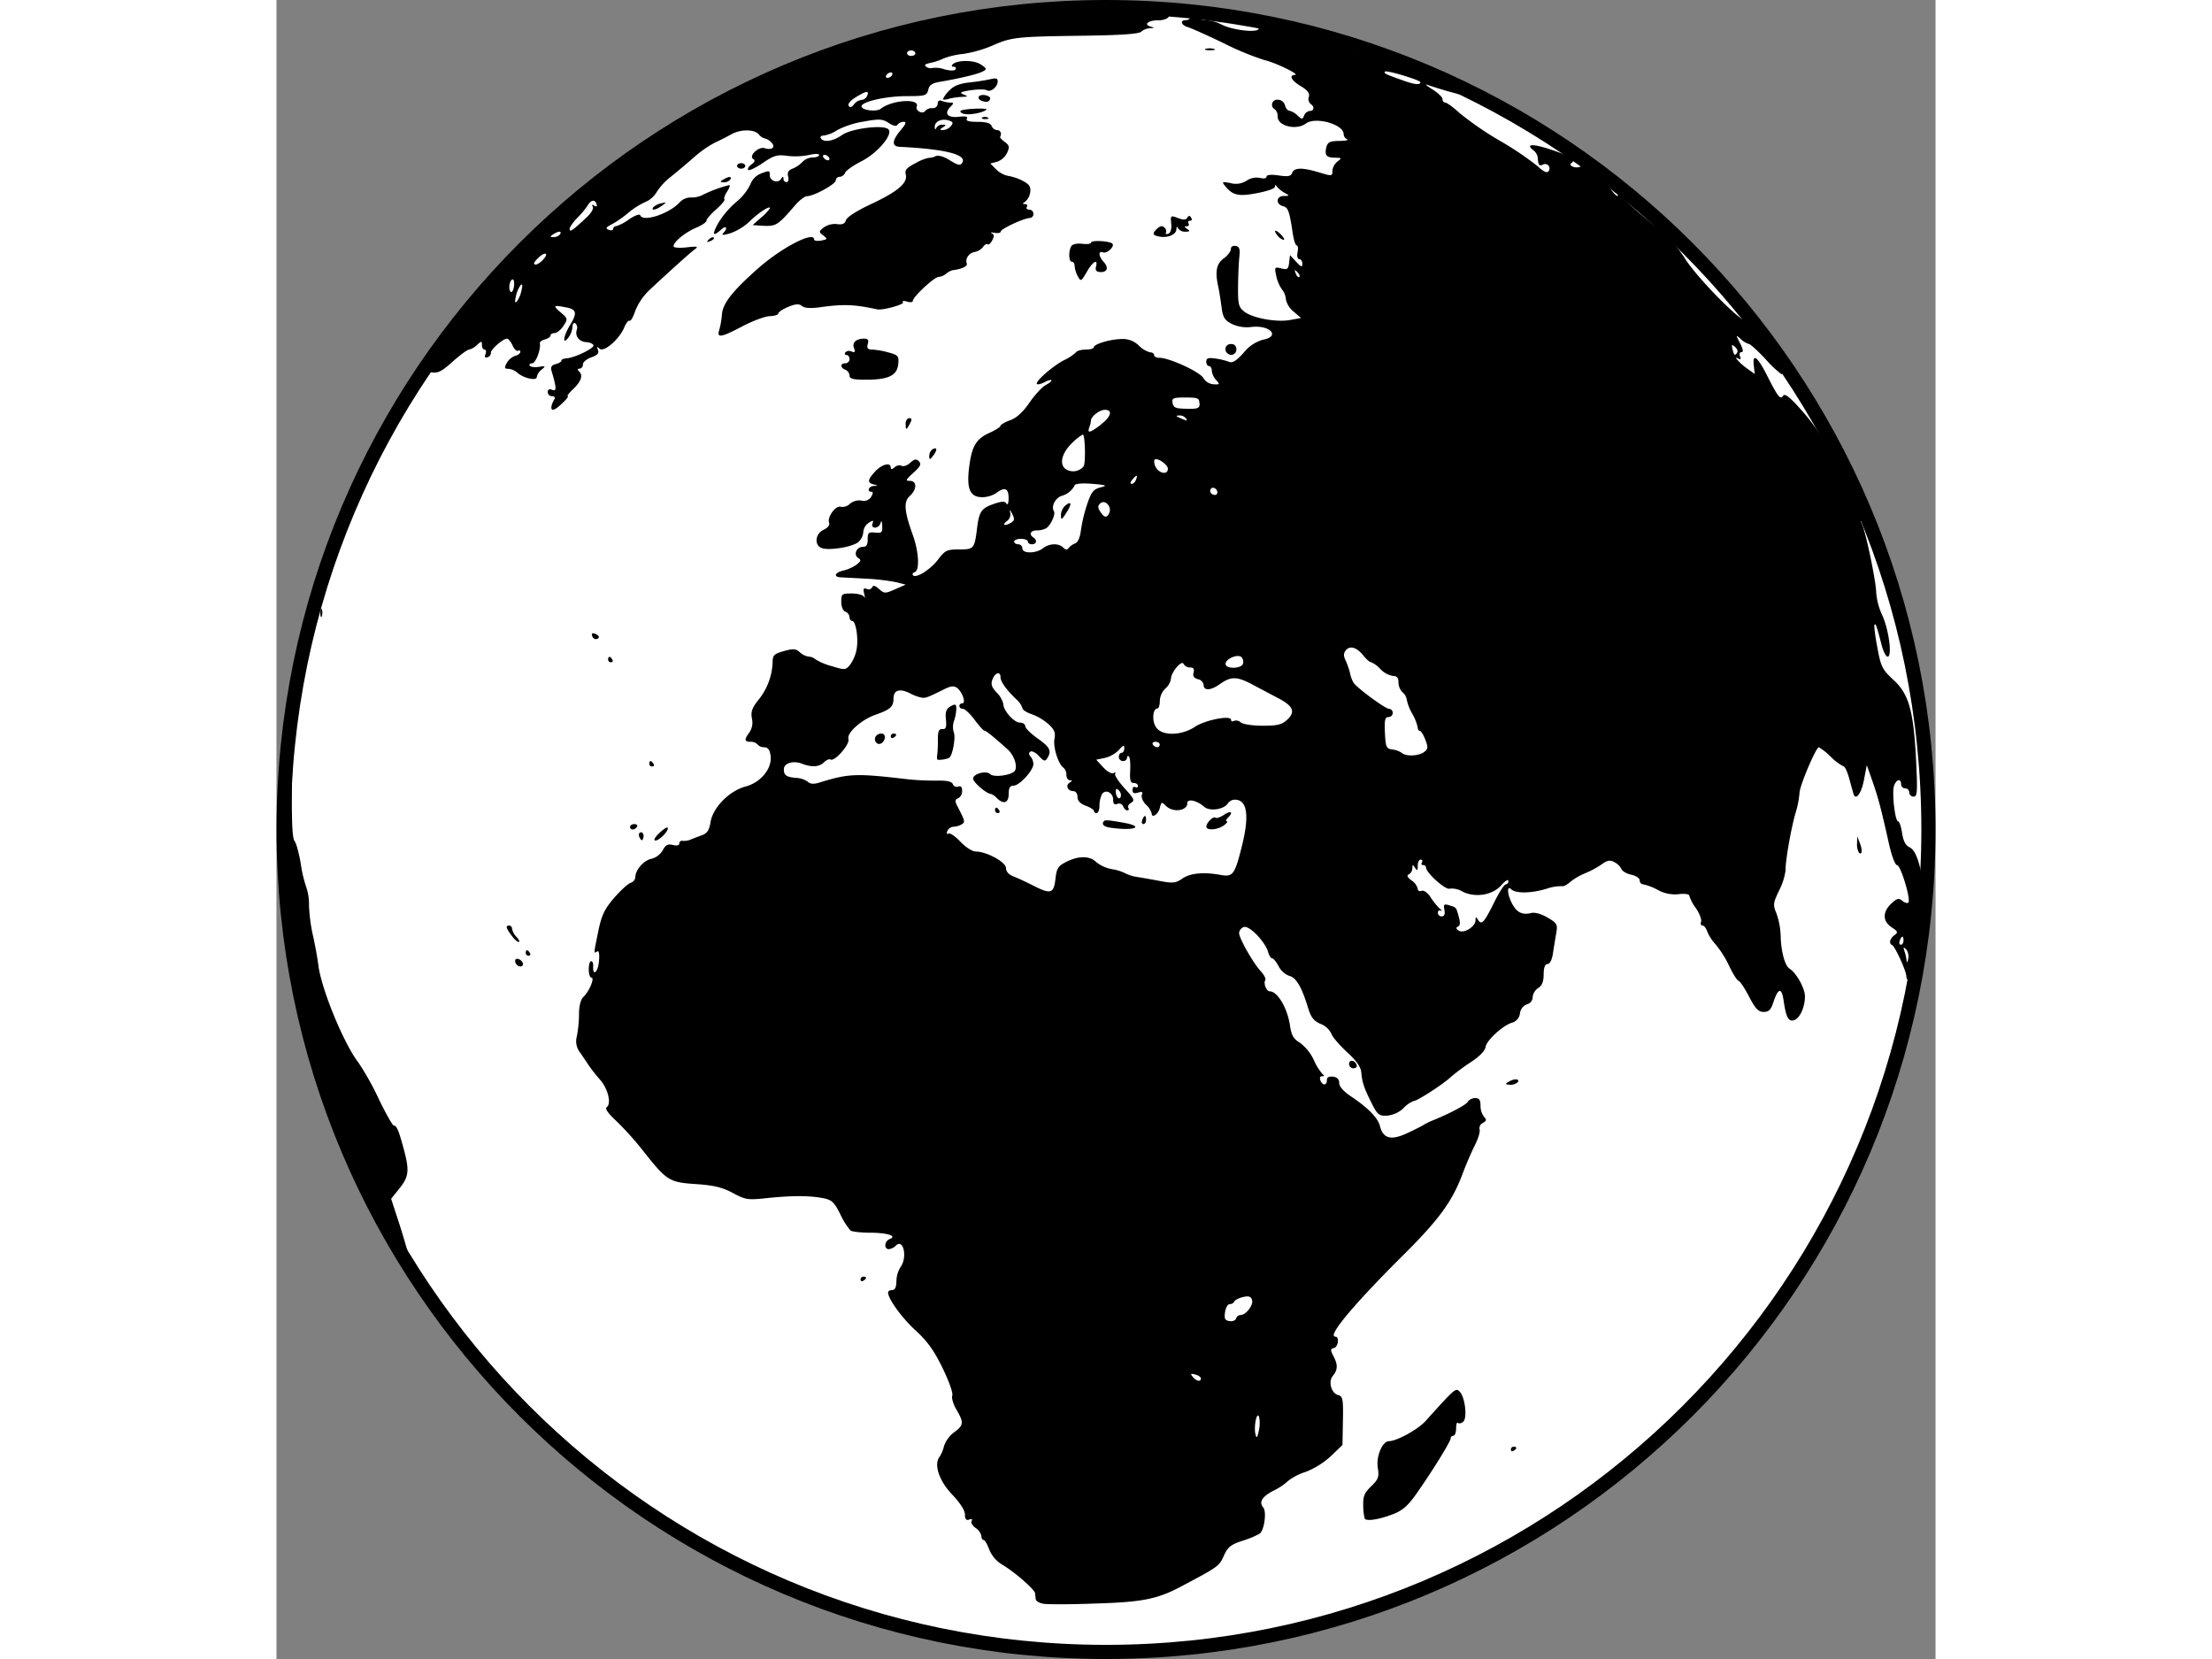 <svg id="Multi_Jurisdiction" data-name="Multi Jurisdiction" xmlns="http://www.w3.org/2000/svg" height="480" width="640" viewBox="0 0 469.08 469.06"><rect x="0" y="0" width="469.08" height="469.06" fill="#808080" stroke="none"/><defs><style>.cls-1{fill:#fff;stroke:#000;stroke-width:4px;}</style></defs><title>multi-jurisdiction</title><path class="cls-1" d="M562.05,240.89c0,128.42-104.11,232.53-232.53,232.53S97,369.31,97,240.89h0C97,112.47,201.09,8.36,329.52,8.36S562.05,112.47,562.05,240.89Z" transform="translate(-94.98 -6.36)"/><path d="M311.93,459.82c-1.18-.18-2.19-.75-2.26-1.25s-.15-1.29-.2-1.73c-.13-1.08-5.57-5.85-9.14-8a9,9,0,0,1-3.84-4.4c-.53-1.47-1.25-2.67-1.59-2.67s-.61-.5-.61-1.12a3.72,3.72,0,0,0-1.64-2.28c-.89-.62-1.41-1.51-1.12-2s.05-.65-.69-.37-1.2,0-1.2-1.41c0-1.18-1.34-3.27-3.58-5.63-3.7-3.84-5.29-8.56-3.61-10.69a9.91,9.91,0,0,0,1.28-3.09,8.33,8.33,0,0,1,2.82-3.84c2.75-2,2.83-2.78.68-6.43-.9-1.52-1.43-3.29-1.17-4s-1-4.15-2.75-7.76c-2.38-4.9-4.31-7.59-7.56-10.56-3.92-3.57-7.85-9-7.85-10.8,0-.37.53-.69,1.17-.69.79,0,1.17-.81,1.19-2.51a8,8,0,0,1,1.17-4c2-2.68.83-8.19-1.32-6.05a3.31,3.31,0,0,1-2,1c-1.43,0-1.25-2.28.23-2.84,2.25-.86-.55-1.79-5.5-1.81-2.56,0-5-.28-5.53-.59a19.49,19.49,0,0,1-2.9-4.61c-1.78-3.52-2.42-4.11-5-4.59-3.9-.73-8.69-.72-15.71,0-5.46.59-6.07.49-9.7-1.45-3-1.6-5.38-2.17-10.48-2.51-7.55-.51-8.18-.91-15-9.56a88.31,88.31,0,0,0-7.49-8.31c-2.32-2.15-3.24-3.48-2.67-3.88,1.39-1,.34-5.25-1.91-7.78a46.91,46.91,0,0,1-3-3.77c-.54-.81-1.69-2.52-2.55-3.79a5.17,5.17,0,0,1-1-4.65,34.17,34.17,0,0,0,.62-6.2c0-2.47.49-4.29,1.27-5,1.63-1.55,3.24-5.43,2.25-5.43-.41,0-.76-1-.76-2.33s.3-2.32.67-2.32.63.61.58,1.35c-.21,3.05,1.34,1.88,1.62-1.23.21-2.25,0-3.2-.51-2.86-1,.63-1,.8.34-5.79.94-4.5,1.78-6.24,4.47-9.36,1.82-2.11,3.91-4,4.65-4.26a1.89,1.89,0,0,0,1.35-1.58c0-2.06,2.36-4.78,4.53-5.21a5.23,5.23,0,0,0,3.2-2.4c.82-1.54,1.46-1.87,2.87-1.52,1.12.29,1.83.12,1.83-.43a.77.77,0,0,1,1-.73,4.69,4.69,0,0,0,2.13-.34c.64-.27,2.08-.82,3.19-1.22,1.56-.57,2.13-1.43,2.51-3.72.65-4.12,5.31-8.87,9.9-10.08,4.35-1.15,7.6-5.17,7.07-8.77-.23-1.61-.78-2.33-1.76-2.33a2.46,2.46,0,0,1-1.89-.77,2.6,2.6,0,0,0-2-.78c-1.79,0-1.86-.63-.31-2.68a4.94,4.94,0,0,0,.69-3.89c-.35-1.89,0-3,1.92-5.37a18,18,0,0,0,3.94-10.71c0-1.81.45-2.23,3.19-3s3.41-.65,4.52.36a4.69,4.69,0,0,0,2.49,1.21,3.11,3.11,0,0,1,1.91.77,17.61,17.61,0,0,0,4.61,1.93c3.7,1.13,3.92,1.11,5.19-.42A11,11,0,0,0,259,190c.58-3.11-.19-8.08-1.26-8.08-.4,0-.74-.48-.74-1.09a1.85,1.85,0,0,0-1.17-1.53c-.68-.26-1.16-1.42-1.16-2.79,0-2.22.17-2.35,3-2.35,1.68,0,3.24.44,3.49,1s.23.13,0-.89c-.37-1.47-.21-1.76.73-1.4a1.13,1.13,0,0,0,1.53-.47c.22-.64.82-.49,1.91.48,1.5,1.33,1.74,1.34,4.57.09l3-1.32-2.72-.68a61.16,61.16,0,0,0-8.53-1l-7.18-.38c-2.1-.13-1.6-1.38.77-1.91A11.16,11.16,0,0,0,259,166c1.26-1,1.34-1.33.47-1.87-1.43-.88-.51-3.15,1.29-3.15,1,0,1.41-.58,1.38-2.13,0-1.87.24-2.1,2.1-1.91s2.12,0,2-1.94c-.05-1.32-.23-1.63-.44-.81a1.78,1.78,0,0,1-1.54,1.35c-.73,0-1-.44-.76-1.15.37-1,.19-1-1.08-.2a3.47,3.47,0,0,0-1.52,2.58,4.32,4.32,0,0,1-1.36,2.82c-1.57,1.37-8,2.48-10.29,1.76s-2-4.07.42-5.2c1.17-.53,1.81-1.33,1.56-2-.61-1.58,1.91-5,3.3-4.5a2.94,2.94,0,0,0,2.57-.84,4.11,4.11,0,0,1,3.27-.92,2.42,2.42,0,0,0,2.75-1.07c.55-.88.59-1.42.11-1.42-1.38,0-.84-1.55.58-1.64s1.29-.11,0-.44c-1.83-.48-1.71-1.33.47-3.69,1.88-2,4.37-2.66,4.37-1.1,0,.62.34.6,1.13-.07a1.92,1.92,0,0,1,2-.4c.47.29,1.55-.09,2.38-.85,1.21-1.1,1.71-1.18,2.47-.41s.43,1.43-1.58,3.24c-2.18,2-2.32,2.28-1,2.28,2.06,0,2.06,2.42,0,4.27-1.8,1.63-1.59,4.26.86,11.07,1.68,4.69,2,10,.51,10.46-.53.19-.74.6-.46.9.86.94,5-1.65,7.16-4.56,1.91-2.5,2.46-2.76,5.9-2.76,4.19,0,4.32-.17,5.06-6.12.58-4.62,1.23-5.55,4.72-6.74,2.32-.8,3.12-.82,3.58-.1.35.55.6-.11.6-1.58,0-2.78-1.09-3.22-3.52-1.38a7.56,7.56,0,0,1-3.84,1.16c-3.46,0-4.51-2.17-3.85-8,.72-6.28,1.94-8.45,5.74-10.16,1.74-.79,3.16-1.7,3.16-2s1.23-1.06,2.73-1.59c1.84-.67,3.64-2.3,5.49-5,1.52-2.2,3.61-4.46,4.64-5s1.74-1.15,1.56-1.33-1.08.09-2,.58-1.87.72-2.1.49c-.62-.62,4.43-5.06,7.67-6.74A12.44,12.44,0,0,0,321,106c.27-.44,1.51-.8,2.77-.8s2.28-.28,2.28-.62c0-.92,4.63-2.31,7.87-2.37a6.43,6.43,0,0,1,4.89,1.86,7.08,7.08,0,0,0,3.19,1.91c.62,0,1.13.35,1.13.78s.69.77,1.54.77c2.75,0,11.48,4,12.38,5.73a3.72,3.72,0,0,0,2.85,1.75c1.81.11,1.86,0,.74-1.22a4.82,4.82,0,0,1-1.21-2.63c0-.72-.36-1.3-.78-1.3s-.78-.56-.78-1.25c0-1,.58-1.17,2.53-.89a18.53,18.53,0,0,1,3.87.93c1,.43,2.08-.24,4.19-2.58a10.68,10.68,0,0,1,5.44-3.66c5-.93,2.07-4.2-3.22-3.61a10,10,0,0,1-5.64-.88c-2-1.05-2.49-1.81-2.88-4.93-.26-2-.67-4.56-.91-5.62-.94-4.26-.52-6.43,1.57-7.95,1.12-.82,2-2,2-2.65s.55-1,1.35-.88c1.06.21,1.29.86,1.06,3-.17,1.48-.34,5.25-.37,8.39-.06,5,.14,5.88,1.68,7.13,2.31,1.87,9.07,3.13,13,2.43l3.11-.57-2.14-1.86a6,6,0,0,1-2.13-3.41,4.91,4.91,0,0,0-1.08-2.77,10.26,10.26,0,0,1-1.64-3.85c-.53-2.52-.48-2.6,1.42-2.13,1.72.43,2,.22,2.22-1.63l.24-2.13,1.74,1.88c1.42,1.52,1.75,1.63,1.75.57,0-.72-.38-1.31-.86-1.31s-.72-.81-.49-1.94.1-1.94-.24-1.94-.82-1.48-1.1-3.3c-1-6.56-1.3-7.4-2.79-7.8-2.13-.56-1.93-2.86.24-2.89,1.7,0,1.7-.05.19-.9a7.67,7.67,0,0,1-2.12-1.72c-.39-.58-.57-.59-.58,0s-2.25,1.27-5,1.82c-5.23,1-6.91.68-9.07-2-1-1.23-.89-1.3,1.55-.82a5.64,5.64,0,0,0,4.54-.71,5.07,5.07,0,0,1,3.75-.77c1.11.28,1.87.13,1.87-.36s1.17-.67,3.38-.34c2.69.4,3.47.26,3.86-.72.58-1.54,2.89-1.56,7.69-.11,3.58,1.09,3.69,1.07,3.69-.51A3.8,3.8,0,0,1,395,52c1.24-.94,1.17-1-.73-1.06-2.48,0-3-.71-2.44-3,.36-1.36,1-1.7,3.64-1.74,1.76,0,2.77-.24,2.24-.45a1.69,1.69,0,0,1-1-1.47c0-2.8-8-5-10.67-3s-8,.77-8-2a2.52,2.52,0,0,0-.77-2,1.44,1.44,0,0,1,.85-2.72,2.06,2.06,0,0,1,2,1.55c.22.85.77,1.55,1.22,1.55A4.84,4.84,0,0,1,383.65,39c1.31,1.18,1.44,1.18,1.89,0a2,2,0,0,1,1.57-1.27c1.29,0,1.43-1.24.24-2a1.86,1.86,0,0,1-.47-2c.27-1-.39-1.88-2.27-3-2.65-1.56-3.47-3.12-1.67-3.19,1.58-.06-5.76-3.6-8.72-4.22A80.85,80.85,0,0,1,363,18.68c-4.7-2.27-9.33-4.35-10.29-4.63-2-.58-2.37-2-.59-2,.64,0,1.17-.35,1.17-.77s.52-.77,1.16-.77,1.16.35,1.16.77,1,.78,2.14.78a11.65,11.65,0,0,1,4.46,1.24c3.13,1.65,10.47,2.43,10.47,1.12,0-.61.51-.77,1.36-.44s5.37,1.37,10.28,2.42a100.14,100.14,0,0,1,10.48,2.62c3.82,1.79,7.68,3.12,9.06,3.12a10.58,10.58,0,0,1,3.78,1.18c2.06,1.07,2.29,1.07,2.29,0,0-.65.36-1.18.79-1.18s.77.53.77,1.16a1.28,1.28,0,0,0,1.37,1.17,26,26,0,0,1,5.63,1.62,59.41,59.41,0,0,0,7,2.2c3.11.64,10.82,4.62,10.82,5.59s-8.84-1.08-15.9-3.53c-.85-.3-.24.26,1.35,1.25s2.91,2.23,2.91,2.77a.91.91,0,0,0,.8,1c.43,0,2.28,1.35,4.07,3A89.94,89.94,0,0,0,441,46.23a87.65,87.65,0,0,1,10.58,7.14c1.54,1.45,2.63,2,3,1.46A1.24,1.24,0,0,0,453,52.94c-1.08.41-1.26.13-1.44-2.25a3.35,3.35,0,0,0-1.24-1.87c-2.33-1.82-.05-1.86,5.16-.11,5.42,1.82,7,2.91,5.6,3.79-.47.3-.27.7.5,1a2.73,2.73,0,0,0,2,0,1.8,1.8,0,0,1,1.82.43,6.77,6.77,0,0,0,3.47,1c1.73.06,2.33.41,2.19,1.31s.38,1.25,1.48,1.26c2,0,9.57,6.17,9.57,7.78s-1.08,1.38-2.79-.51a12,12,0,0,0-3-2.37c-1.84-.88,2.68,3.3,9.47,8.74a33.75,33.75,0,0,1,7.16,7.9c2.43,4.15,11.78,14.17,16.42,17.59L512,98.58l-2.91-4c-3-4.15-3.37-4.94-2.19-4.94,1,0,14.37,17.76,13.77,18.34-.27.27-1,0-1.67-.49-1.65-1.38-1.47-.58.37,1.54,1.53,1.78,2,3.1,1.08,3.1a30.73,30.73,0,0,1-4.47-4.26c-2.2-2.34-4.32-4.26-4.71-4.26a5.46,5.46,0,0,1-2.23-1.35c-1.51-1.34-1.51-1.33-.24,1.16.84,1.63,1,2.51.41,2.51s-.67.55-.42,1.21.15,1-.41.65c-1.79-1.09.21,1.2,2.37,2.74l2.2,1.57-.27-2.31c-.43-3.7,1-2.67,3.66,2.55,3.12,6.22,3.86,7.16,4.64,5.9.42-.67,1.76.31,4.34,3.16,4.21,4.63,6.24,7.65,9.71,14.4a34.93,34.93,0,0,0,4,6.33c2.73,2.78,3.63,4.05,4.79,6.85,1.48,3.52,1.46,5.34-.07,4.76-.91-.35-1-.15-.46.89,1,1.93,4,16.31,4,19.38a18.65,18.65,0,0,0,1.68,6.24c1.89,4.09,2.9,11.78,1.55,11.78-.46,0-1.23-1.48-1.7-3.3-1.39-5.39-1.66-6.15-2-5.76-.2.2.14,3.07.78,6.4,1,5.53,1.43,6.31,4.55,9.2,4.38,4,5.71,8.77,6.41,22.74.44,9,.36,10.28-.71,10.28a1.2,1.2,0,0,1-1.22-1.16,1.16,1.16,0,0,0-1.15-1.17,1.17,1.17,0,0,1-1.16-1.16c0-1.74-1.37-1.41-2,.47s.28,10,1.15,10c.35,0,.86,1.49,1.13,3.3.36,2.34,1,3.54,2.15,4.07,3.44,1.58,5.22,15.86,3.43,27.5-.63,4-1.51,7.47-2,7.63a1.48,1.48,0,0,0-.83,1.37c0,.61-.35,1.1-.78,1.1s-.77-.53-.77-1.17c0-1.47-3.2-8.43-4-8.79-1-.43-.7-1.83.63-2.8,1.1-.81,1-1.07-.78-2.24-2.57-1.69-2.61-4.35-.11-6.69,1.61-1.51,2.12-1.64,3.13-.81.66.55,1.42.79,1.7.51.79-.79-2.16-10.58-3.19-10.58-.53,0-1.51-2.58-2.28-6-2.32-10.38-3-12.86-4.64-17.64l-1.64-4.65-.8,4.2c-.77,4-2.38,6-3,3.81-.16-.57-.71-2.52-1.2-4.33s-1.19-3.3-1.54-3.3a14.3,14.3,0,0,1-3.62-2.72,17.48,17.48,0,0,0-3.39-2.7c-.82,0-5.47,11-5.47,12.92a26.32,26.32,0,0,1-1.08,5.53c-1.29,4.34-2.94,13.76-2.86,16.31a17.7,17.7,0,0,1-1.81,5.7c-1.72,3.6-1.79,4.09-.76,6.54a21.12,21.12,0,0,1,1.18,6.32c.1,4.38,1.2,8.47,2.51,9.28,1.94,1.2,4.36,5.55,4.36,7.85,0,2.95-1.38,6.08-3,6.68s-2.34-.76-3-5.26q-.84-6.17-3,.43c-.63,1.92-1.26,2.53-2.69,2.53s-2.33-.88-4.08-4.27c-1.21-2.34-2.55-4.38-3-4.52s-1.64-2.06-2.68-4.27a29.35,29.35,0,0,0-3.78-6,12.5,12.5,0,0,1-2.4-3.68c-.3-.93-.89-1.69-1.34-1.69s-.62-.48-.4-1.07-.43-2.32-1.47-3.84a12.41,12.41,0,0,1-1.87-3.54c0-.43-1.27-.62-2.94-.42a10.09,10.09,0,0,1-6-1.21,15.33,15.33,0,0,0-4.06-1.56,1.06,1.06,0,0,1-1-1.1c0-.61-1.07-1.34-2.38-1.62s-2.57-1-2.8-1.63a4.76,4.76,0,0,0-2-1.94c-1.22-.65-2-.52-3.6.64a26.67,26.67,0,0,1-4.76,2.56,16.71,16.71,0,0,0-4.23,2.5c-.84.77-1.88,1.26-2.33,1.1a12.7,12.7,0,0,0-4.3.75c-4.35,1.31-8.71,1.35-9.93.13s-1.23,1.21.21,4c1.31,2.54,2.91,3.34,5.39,2.72,1.07-.27,2.86.22,4.67,1.29,2.72,1.6,2.89,1.9,2.43,4.51-.27,1.54-.68,4.1-.93,5.7-.27,1.76-.86,2.91-1.52,2.91s-1.09.94-1.09,2.92-.44,3.19-1.55,3.88a3.49,3.49,0,0,0-1.56,2.58,2.07,2.07,0,0,1-1.59,2,3.18,3.18,0,0,0-2,2.58,3.13,3.13,0,0,1-2.09,2.59c-2.58.66-7.35,5-7.62,6.89-.15,1.08-1.72,2.69-4.12,4.27a55.61,55.61,0,0,0-5.71,4.24c-2.32,2.14-9.51,6.79-10.52,6.79a8,8,0,0,0-2.86,2,7.65,7.65,0,0,1-4.64,2.13c-2.28.11-2.72-.24-4.3-3.37-2.2-4.37-2.76-6-3-8.85-.15-1.58-1.41-3.35-4.12-5.82-2.15-2-4.11-4.28-4.36-5.17a5.67,5.67,0,0,0-3-2.71c-2-.86-2.75-1.88-3.58-4.59-1.79-5.86-3.36-8.55-5.3-9a5.74,5.74,0,0,1-3-2.7c-.64-1.23-1.46-2.24-1.82-2.24s-.88-.79-1.14-1.74c-.83-3-5.4-7.7-6.91-7.13a2,2,0,0,0-1.32,1.68c0,1.49,4,8.56,6.19,10.88.9,1,1.45,2.06,1.21,2.45-.57.92.33,3.16,1.27,3.16,2.18,0,5,4.73,5.72,9.69.41,2.76,1,3.78,2.78,4.83a13,13,0,0,1,3.93,4.84,15.85,15.85,0,0,0,2.51,4.07c.56.39.52.58-.13.58s-.74.54-.49,1.18c.59,1.53,1.83,1.49,1.83-.06,0-.82.57-1.14,1.74-1s1.75.78,1.75,1.8,1.25,2.38,3.28,3.75c4.91,3.28,7.65,6.09,8.24,8.44.85,3.44,3.07,4.08,7.33,2.15,2-.91,4.17-2,4.81-2.38a18.3,18.3,0,0,1,2.32-1.2c5-2,9.81-4.51,10.33-5.42a2.67,2.67,0,0,1,2.13-1.09c1.13,0,1.51.53,1.51,2.17a5.23,5.23,0,0,0,1,3.15c.78.79.71,1.13-.36,1.73a1.64,1.64,0,0,0-.91,1.82c.22.59-.36,2.56-1.29,4.39s-2.54,5.55-3.56,8.28c-2.92,7.77-6.68,12.9-16.86,23-14.06,14-21.47,22.91-19.07,22.91,1.21,0,.82,3-.43,3.24-1,.22-1,.51-.07,2.34,1.25,2.39,1.2,3.82-.2,5.51s-.38,4.95,1.48,5.43c1.33.35,1.48,1.1,1.37,7.25l-.13,6.86-3.2,3.09a23.14,23.14,0,0,1-7.2,4.53,15.63,15.63,0,0,0-5,2.57,16.3,16.3,0,0,1-4,2.68c-3.3,1.7-4.31,3.28-3,4.81,1,1.2.31,6.39-1,7.4a25.9,25.9,0,0,1-4.84,2c-3.33,1.09-4.18,1.78-5.3,4.24-1.33,3-1.59,3.15-12.32,8.82-6.57,3.48-10.9,4.31-24.19,4.7C319.65,460,313.1,460,311.93,459.82Zm60.86-52.9c-.64-1.63-1.54,2.81-1,5,.3,1.2.51,1,.94-1.09A8.9,8.9,0,0,0,372.79,406.92Zm-16.44-10.83c0-.38-.72-.88-1.6-1.1-1.31-.34-1.43-.22-.68.68C355.1,396.9,356.35,397.13,356.35,396.09Zm11.19-17.92c1.59,0,3.79-2.92,3.25-4.32-.36-1-1-1.13-2.61-.74-1.17.28-2.25.85-2.38,1.24a1.4,1.4,0,0,1-1.28.72c-.55,0-1.15,1-1.34,2.3-.28,1.85,0,2.33,1.27,2.51.88.13,1.72-.21,1.86-.74A1.35,1.35,0,0,1,367.54,378.17ZM555.73,274.74c-.74-.68-.85-.56-.45.54a13.32,13.32,0,0,1,.6,2.71c.07.71.27.47.45-.54A3.32,3.32,0,0,0,555.73,274.74Zm-.73-2.44c0-1.48-.48-1.48-1.05,0-.25.64-.12,1.17.3,1.17S555,272.95,555,272.31Zm-121-5.71c0-1.09.12-1.11.74-.11,1,1.54,1.71.71,4.65-5.22,1.32-2.67,2.74-4.85,3.15-4.85a.86.86,0,0,0,.73-1c0-.54-.9,0-2,1.26-2.47,2.81-7.41,3.59-11,1.74a5.88,5.88,0,0,0-3.6-.79c-1.16.44-6.67-4.52-6.67-6a.76.76,0,0,0-.82-.67c-.46,0-.6-.34-.34-.77s.11-.77-.35-.77-.83.78-.83,1.74c0,1.41-.15,1.52-.76.58s-.76-1-.77.13a2,2,0,0,1-1,1.72c-.66.28-.42.82.78,1.71a4.12,4.12,0,0,1,1.74,2.33c0,.58.49.85,1.11.62s1.66.45,2.51,1.77a18.8,18.8,0,0,0,2.58,3.23c.64.56.8.84.34.61s-.85,0-.85.6a1.06,1.06,0,0,0,1.1,1c.74,0,1-.61.76-1.82-.3-1.57-.11-1.75,1.29-1.33,2.1.64,2,.48,2.77,3.26.47,1.66.4,2.5-.22,2.77s-.59.59.19,1.13C430.62,270.43,433.93,268.42,434,266.59ZM315.23,254.86c.34-3,.73-3.66,3.1-4.84,3.52-1.75,6.62-1.72,8.43.09a10,10,0,0,0,4.47,2,13,13,0,0,1,3.79,1.18,10.68,10.68,0,0,0,3.49,1.05c1.49.24,4.47.76,6.59,1.17,3.32.62,4.19.51,6-.74,2.16-1.54,6-1.91,10.76-1.05,3.57.65,4.05,0,6.1-8.21s1.52-12.58-1.44-13a2.5,2.5,0,0,0-2.49.91c-1,1.78-5.15,2.44-6.72,1.07-2.06-1.81-4.79-2.42-4.79-1.07,0,2.23-4.07,2.77-6.05.79-1.2-1.2-1.32-1.16-1.71.52-.43,1.84-2.32,3.13-2.32,1.6a5.45,5.45,0,0,0-1.61-2.45c-.88-.88-1.41-2.13-1.17-2.77.33-.86.06-1-1.1-.65s-1.54.13-1.54-.77c0-.69.35-1,.77-.79s.77.11.77-.34-.53-.82-1.2-.82c-.93,0-1.16-.78-1-3.48.1-1.91-.06-3.71-.35-4s-.54-.13-.54.37a1.06,1.06,0,0,1-1.16.9,1.16,1.16,0,0,1-1.16-1.16c0-.63.35-1.16.77-1.16s.77-.58.77-1.29c0-1-.3-.93-1.52.48a8.38,8.38,0,0,1-4,2.26l-2.42.49,2,2.17c1.14,1.23,2.4,1.93,2.91,1.62s.69-.22.44.18,1,2.25,2.67,4.12c2.68,2.9,2.95,3.48,1.87,4.09-.69.38-1.06,1-.81,1.43s.13.73-.28.73-.94-.52-1.18-1.15a1.22,1.22,0,0,0-1.63-.69c-.85.32-1.2,0-1.2-1.2,0-2-2.21-3.06-3.17-1.53a7.62,7.62,0,0,0-.7,3.21c0,1.17-.36,2.13-.79,2.13a.71.71,0,0,1-.77-.61c0-.33-1-1-2.32-1.48-1.57-.59-2.33-1.41-2.33-2.5,0-.89-.5-1.62-1.12-1.62-1.62,0-2.36-1.61-1.12-2.4.78-.48.81-.68.1-.68-.53,0-1-.69-1-1.52a2.59,2.59,0,0,0-.79-2c-1.47-.91-3-5.85-2.59-8.13.36-1.79,0-2.65-1.65-4.2a15.55,15.55,0,0,0-4.74-2.82c-1.45-.47-2.64-1.24-2.64-1.69a6,6,0,0,0-1.74-2.52c-2.89-2.8-4.47-5-4.47-6.24,0-1.76-1.52-1.37-2.28.6-.52,1.35-.25,2.19,1.2,3.73a6.76,6.76,0,0,1,1.86,3.19c0,1.87,3,5.3,4.72,5.3.82,0,1.49.46,1.49,1s1.58,2.12,3.5,3.48c3.54,2.5,4,3.52,2.74,5.58-.62,1-1,.88-2.36-.6-.9-1-2-1.53-2.43-1.26s-.52.76,0,1.33a3.53,3.53,0,0,1,.85,2.16c0,1.83-3.93,6.13-5.6,6.13-1,0-1.38.61-1.38,2.33,0,2.58-1.46,3.08-3.38,1.16a4.1,4.1,0,0,0-1.68-1.16c-1.18,0-5-3.29-5-4.31,0-1.38,3.72-2.37,4.8-1.29s6.2.28,7-.93-.1-4.32-2.14-6.15c-4.2-3.75-6-5.17-6.46-5.19-.29,0-1.55-1.41-2.8-3.1s-2.74-3.08-3.3-3.08a.93.93,0,0,1-1-.78.81.81,0,0,1,.84-.77c1.13,0,0-3.25-1.46-4.35-.89-.65-1.78-.57-3.57.32-4.57,2.27-5.1,2.47-6.15,2.47a11.87,11.87,0,0,1-3.53-1.24c-3-1.51-4.74-1-4.74,1.51,0,2.23-.93,3.06-5,4.48s-8.31,5.18-7.74,6.93c.46,1.46-3.94,6.46-5.06,5.76-.36-.22-1.17.13-1.82.77-1.34,1.34-3.44,1.49-6.2.44-2.56-1-5.18-.19-5.18,1.55s.75,2.23,3.62,2.45a6.09,6.09,0,0,1,3.16,1.09c.64.63,1.66.71,3.1.27,8.48-2.62,10.37-2.71,25-1a75.55,75.55,0,0,0,8.38.4c2.87-.06,4.23.25,4.52,1a1.18,1.18,0,0,0,1.52.68c.73-.28,1.1.12,1.1,1.24a2.31,2.31,0,0,1-1.13,2.08c-.89.35-.94.79-.27,2.11,2.29,4.44,2.32,4.59,1.27,5.26a5.25,5.25,0,0,1-2.31.67,2.06,2.06,0,0,0-1.75,1.22c-.26.69-.13,1,.32.72s1.95.77,3.38,2.29,3.36,2.77,4.3,2.77c3.09,0,8.6,3,8.6,4.69,0,1,.79,1.85,2.13,2.37,1.18.45,3.71,1.63,5.63,2.61C313.88,259.27,314.76,259,315.23,254.86Zm15.28-14.52c-1.23-.18-2-.73-1.87-1.24.35-1,.46-1.05,5.41-.21C340.89,240.07,337.61,241.41,330.5,240.34Zm27.39-.26c0-1.12,2-3.09,2.6-2.52.25.25,1.34-.13,2.42-.84,2-1.33,2.68-.73,1,.92-.51.51-.62.93-.24.93s0,.52-.81,1.14C361.14,241,357.9,241.28,357.9,240.07Zm-18.13-1.89c.58-1.48,1.07-1.48,1.07,0,0,.64-.34,1.17-.75,1.17S339.53,238.83,339.77,238.18Zm-41.62-2.72c0-1,.55-1,1.17,0,.26.43.11.77-.35.77A.79.79,0,0,1,298.15,235.47ZM281.76,221a4.8,4.8,0,0,1,.07-1.41,34.81,34.81,0,0,0,.15-4c0-2.49.28-3.17,1.28-3.09s1.22-.51,1-2.76.12-3,1.38-3.71,1.59-.64,1.55.91a11.66,11.66,0,0,1-.67,3.32,5.24,5.24,0,0,0,0,3.28c.49,1.31-.26,5.8-1.16,6.91C285,221,281.83,221.46,281.76,221Zm-17.34-4.86c-.68-1.1.19-2.37,1.63-2.37.67,0,1.07.54.92,1.29C266.67,216.61,265.12,217.26,264.42,216.13Zm4.24-1.55a.8.8,0,0,1,.78-.82c1,0,1,.55,0,1.16C269,215.18,268.67,215,268.67,214.58Zm64.49,15.24c-.64-.63-.86-.55-.86.32,0,1.55,1,2.59,1.42,1.43A2,2,0,0,0,333.16,229.82ZM419.45,219c1.14-.84,1.2-1.31.36-3.49-.53-1.38-1.23-2.51-1.56-2.51s-.61-.44-.61-1a13.71,13.71,0,0,0-1.55-3.88,13.45,13.45,0,0,1-1.55-4,3.28,3.28,0,0,0-1.16-2,4.09,4.09,0,0,1-1.17-2.81c0-1.34-.43-1.84-1.59-1.84a6.47,6.47,0,0,1-3.52-1.94,7.53,7.53,0,0,0-2.63-1.94c-.38,0-1.32-.81-2.1-1.79-1.9-2.4-3.8-3-5-1.62-.71.84-.73,1.59-.13,2.86a20.74,20.74,0,0,1,1.28,3.65,9.16,9.16,0,0,0,1,2.73c1.22,1.65,9,7.35,10,7.35a1.12,1.12,0,0,1,1.07,1.16,1.19,1.19,0,0,1-1.21,1.17c-1,0-1.15.85-1,4.46.21,4.1.39,4.49,2.17,4.72a5.88,5.88,0,0,1,2.67,1C414.4,220.28,417.91,220.13,419.45,219Zm-74.74-2.13c0-.43-.55-.78-1.21-.78s-1,.35-.73.78C343.39,217.86,344.71,217.86,344.71,216.86Zm9.91-5c3.09-2,10.26-3.35,10.26-2,0,.44.36.58.81.31a1.9,1.9,0,0,1,1.94.44c.64.52,3.38.93,6.22.93,4.21,0,5.4-.3,6.95-1.75,2.33-2.18,1.64-3.82-2.51-6-1.62-.85-4.85-2.55-7.2-3.81-4.57-2.44-6.19-2.46-9.43-.17-2.51,1.79-4.53,1.88-4.53.23a2,2,0,0,0-1.62-1.66c-1.1-.29-1.5-.87-1.23-1.87s0-1.44-1-1.44a2.06,2.06,0,0,1-1.82-1c-.52-1.26-3.57,2.38-3.59,4.27a4.53,4.53,0,0,1-1.58,2.69,5.19,5.19,0,0,0-1.55,3.48c0,1.18-.32,2.16-.69,2.16-1.31,0-1.59,3.45-.43,5.22C345.22,214.48,350.66,214.44,354.62,211.9Zm13.61-17.82a1.91,1.91,0,0,0-.4-1.88c-1-1-4.5.43-4.5,1.91S367.7,195.47,368.23,194.08Zm-56.54-32.69c1.83-1.39,4.44-1.47,5.74-.18.67.67,1.13.71,1.51.14a4.38,4.38,0,0,1,1.83-1.3c.81-.3,1.42-1.68,1.67-3.82a44.2,44.2,0,0,1,1.79-7.4c1.16-3.39,1.78-4.14,3.76-4.64s1.82-.65-2.29-1c-2.72-.23-4.78-.08-5,.37a6,6,0,0,1-3.75,3.05c-1.75.55-3,3-2.15,4.31.53.85-.9,4-2.23,4.85a5.73,5.73,0,0,1-2.59.58c-1.8,0-2.34,1.1-1,2,1.17.72.92,1.93-.39,1.93-.64,0-1.16-.35-1.16-.77s-.87-.77-1.94-.77-1.94.35-1.94.77.52.77,1.16.77a1.18,1.18,0,0,1,1.17,1.17C305.91,162.92,309.67,162.91,311.69,161.39Zm5.09-9.39a3.86,3.86,0,0,1,1.18-2.62c1.83-1.54,2-.55.34,2C317,153.4,316.78,153.47,316.78,152Zm-14,2.09c.91-.58.94-1,.17-2.51-.56-1.08-.77-1.21-.52-.35a2.37,2.37,0,0,1-.94,2.5C299.93,154.88,301,155.2,302.76,154.09Zm27.7-2.77c.67-1.75-1.21-3.73-2.5-2.65-.82.67-.84,1.16-.11,2.33C329,152.8,329.86,152.9,330.46,151.32ZM361,145.56c0-1.05-1.37-1.74-1.86-.94s.21,1.68,1.21,1.68A.69.69,0,0,0,361,145.56ZM338,142c.57-1.48.17-1.48-1.06,0-.56.67-.63,1.16-.17,1.16S337.76,142.66,338,142Zm-14.82-3.78c.64-.94.45-9-.22-9a13.17,13.17,0,0,0-2.79,2.17c-3.07,2.81-4,6.14-2.08,7.58A3.86,3.86,0,0,0,323.18,138.24Zm23.85.71c0-1-2.19-2.75-3.44-2.75-.79,0-.46,2,.5,2.95C345.37,140.44,347,140.32,347,138.95Zm-19-12.52c2.94-2.25,3.49-4.18,1.17-4.18-1.52,0-3.94,1.9-3.94,3.09a7,7,0,0,1-.47,1.88C324.17,129,325,128.76,328.08,126.42Zm24-1.86a2.2,2.2,0,0,0-1.79-.72c-1.08.05-1,.18.24.72C352.61,125.47,352.63,125.47,352.08,124.57Zm3.88-4.18c0-1.44-.45-1.62-3.93-1.62s-3.9.16-3.63,1.55.95,1.57,3.93,1.63C355.53,122,356,121.83,356,120.39ZM508,106c.24-.37-.07-1.09-.66-1.59-.89-.74-1-.62-.68.68C507.11,106.9,507.36,107.07,508,106ZM383.6,83.26c-.76-.76-.86-.67-.43.43.29.77.72,1.2,1,1S384.13,83.79,383.6,83.26Zm90.69-21.8a5,5,0,0,0-1.35-1.35c-1.23-1-1.26-.93-.29.3S474.3,62.1,474.3,61.46ZM418.42,29.6c0-.58-9.6-3.48-10-3s-.22.63,5.37,2.61Q418.42,30.84,418.42,29.6ZM402.66,435.72a15.82,15.82,0,0,1-.41-3.72c-.08-2.58.34-3.57,2.26-5.42s2.29-2.62,1.87-5.1c-.56-3.26,1.26-7.65,3.15-7.65,2.16,0,8.16-3.3,10.28-5.63,8.55-9.48,8.61-9.54,9.75-8.32,1.51,1.6,2.16,7.46.94,8.48-.53.44-1.2.57-1.48.3s-.51.42-.51,1.56-.35,2.07-.78,2.07a.77.77,0,0,0-.77.76c0,.9-5.19,9.28-9.7,15.68-2.36,3.36-3.93,4.73-6.54,5.72C406.78,436,403.12,436.54,402.66,435.72ZM444,416.21a.8.8,0,0,1,.77-.82c1,0,1,.55,0,1.16C444.38,416.81,444,416.66,444,416.21ZM260.13,368.13a.81.81,0,0,1,.78-.82c1,0,1,.55,0,1.16C260.48,368.73,260.13,368.58,260.13,368.13ZM130,361.29c-8.63-13.47-19.34-37.77-24.54-55.68-8.28-28.54-11.39-61.14-8.36-87.83,1.26-11.07,2.64-11.75,2.43-1.2-.38,19.52-.24,26.61.57,27.58.47.56,1.26,3.47,1.76,6.44a36.44,36.44,0,0,0,1.6,6.75,15.24,15.24,0,0,1,.72,5,47,47,0,0,0,1.08,8.35c.59,2.56,1.29,6.39,1.56,8.53.86,6.84,7.24,22.3,11.36,27.6a77.76,77.76,0,0,1,5.74,10.29c2,4.11,3.88,7.48,4.25,7.48.81,0,1.42,1.46,2.85,6.83,1.58,5.92,1.38,7.65-1.26,10.93l-2.36,2.94,2,6.13c2.25,6.83,4.2,14.28,3.75,14.28A31.9,31.9,0,0,1,130,361.29Zm313.25-49c1.53-1,3.32-1,2.72,0a2.86,2.86,0,0,1-2.18.76C442.41,313,442.31,312.86,443.25,312.25Zm-45-5.11c0-1.37,1.67-1.13,2.15.31.17.51-.24.92-.92.92A1.25,1.25,0,0,1,398.25,307.14ZM162.71,278.85c-.28-.45-.32-1-.1-1.24.55-.56,2.06.42,2.06,1.33S163.35,279.87,162.71,278.85Zm2.75-3.06c0-1,.55-1,1.17,0,.26.42.11.78-.35.78A.8.8,0,0,1,165.46,275.79Zm-4.07-5c-1.56-2.13-1.68-2.74-.58-2.74a.85.85,0,0,1,.77.91,4.87,4.87,0,0,0,1.29,2.33c.71.78,1,1.4.58,1.39S162.13,271.81,161.39,270.78Zm381-23.38a4.64,4.64,0,0,1-.52-2.56l.05-2,.74,1.87C543.46,246.73,543.29,248.32,542.37,247.4Zm-344.64-4.07c-.34-.54-.39-1.19-.14-1.44.69-.69,1.45.33,1.07,1.45C198.4,244.12,198.22,244.12,197.73,243.33Zm5.38-1.35c1.12-1.1,2.2-1.83,2.42-1.62.61.61-2.25,3.64-3.42,3.64C201.52,244,201.93,243.16,203.11,242Zm-8.16-1.86c0-.42.55-.77,1.21-.77s1,.35.73.77C196.27,241.13,194.95,241.13,194.95,240.12Zm5.43-17.83c0-1,.55-1,1.17,0,.26.43.11.77-.34.77A.8.8,0,0,1,200.38,222.29Zm-11.64-29.47c0-1,.55-1,1.17,0,.26.42.11.78-.34.78A.8.8,0,0,1,188.74,192.82Zm-4.3-6.24c-.71-1.15-.14-1.56,1.1-.79.67.4.75.81.23,1.13A1,1,0,0,1,184.44,186.57Zm-77.05-6.95c0-1.07.18-1.5.39-1a3.07,3.07,0,0,1,0,1.94C107.56,181.13,107.39,180.7,107.39,179.63Zm.48-7.06c-.58-1.5,1-8.44,1.89-8.44.63,0,.23,3.41-.92,7.73C108.46,173.27,108.21,173.45,107.87,172.57Zm8.71-27.84a.77.77,0,1,1,.77.78A.78.78,0,0,1,116.58,144.73Zm2.32-4.3c0-1,2.47-5.12,2.83-4.76s-1.84,5.19-2.46,5.19A.41.41,0,0,1,118.9,140.44Zm160.65-5.15a2.27,2.27,0,0,1,.81-1.83c1.36-.85,1.56,0,.35,1.64C279.72,136.42,279.57,136.43,279.55,135.29ZM122,134a1.69,1.69,0,0,1,.78-1.25c.42-.27.77-.14.77.29a1.71,1.71,0,0,1-.77,1.26C122.36,134.53,122,134.4,122,134Zm150.87-7.84c0-.85.46-1.56,1-1.56.79,0,.84.37.19,1.56C273.05,128.07,272.88,128.07,272.88,126.13Zm-100.15-4.85a6.41,6.41,0,0,1,.76-1.94c.39-.62.17-1-.6-1a1.18,1.18,0,0,1-1.21-1.14c0-.73.45-1,1.28-.64,1.29.49,1.25-.49-.22-5.45-.3-1,.07-1.54,1.2-1.83.89-.23,1.62-.66,1.62-1s.63-.57,1.41-.62c2.36-.18,7.92-2.87,7.65-3.71-.14-.43-1.06-.83-2-.88-2.06-.11-3.28-1.69-2.72-3.52a1.64,1.64,0,0,0-.4-1.8c-.45-.28-.81.14-.81,1a5.93,5.93,0,0,1-1.14,3c-1.78,2.36-1.49-.31.36-3.36,2.13-3.49,2-4.55-.87-5.12-3.81-.76-4-.6-1.73,1.35,2.09,1.8,2.1,1.88.8,3.88-.73,1.12-1.86,2-2.48,2s-1.15.31-1.15.69-.71.87-1.58,1.1-1.51.71-1.44,1.07c.34,1.72-1.18,5.69-2.16,5.69-.62,0-.93.31-.7.67s1.38.52,2.56.34c2-.31,2-.24.8.77a3.55,3.55,0,0,0-1.36,2.07c0,1.21-3.71.4-5.5-1.2a4.53,4.53,0,0,0-2.55-1.1c-1.11,0-1.18-.27-.44-1.65a4.53,4.53,0,0,1,2.36-2c.81-.21,1.47-.71,1.47-1.12s-.3-.55-.66-.32-1.06-.45-1.54-1.51-1.18-1.91-1.56-1.91c-1.17,0-4.75,3.15-4.56,4a1.23,1.23,0,0,1-.92,1.22c-.76.28-.94,0-.61-.86.27-.7.15-1.27-.26-1.27s-.75-.58-.75-1.29c0-1.19-.1-1.19-1.42,0a4.86,4.86,0,0,1-2.24,1.29c-.45,0-2.54,1.54-4.63,3.41-3.12,2.8-4.19,3.33-6,3s-2.57,0-4.09,1.83l-1.91,2.24,1.37-2.5c.75-1.37,4.36-6.5,8-11.39A232.71,232.71,0,0,1,283.1,12.59C305,8.2,331.39,6.39,344.45,8.34c3.77.56,6,1.15,5.06,1.31A3,3,0,0,0,347.29,11c-.25.65-1.49,1.1-3,1.1-2.84,0-4.28,1.22-2.1,1.79,1.14.3,1.1.37-.22.44a4.49,4.49,0,0,0-2.51,1c-.63.63-5.83,1-16.64,1.13-18.73.26-20,.4-25.47,2.81a34.86,34.86,0,0,1-8.23,2.34,20.91,20.91,0,0,0-5.44,1.25,17.14,17.14,0,0,1-3.7,1.26c-1.7.36-2,.66-1.2,1.16a2,2,0,0,0,1.7.3,7.27,7.27,0,0,1,3.33.37c1.63.45,2.89.47,3.16,0s0-.71-.53-.71-.71-.27-.25-.71c1.33-1.28,6.16-1.21,8,.1,1.69,1.18,1.71,1.3.36,2s-6.79,2-12,2.86c-2.12.35-3,.91-3.28,2.25-.42,1.67-.84,1.8-6.09,1.8-6,0-13.19,1.65-12.76,3,.35,1.07,4.27,1.47,5.43.56,3.16-2.5,11.07-3,10.16-.63-.47,1.22,1.74,2.33,2.42,1.22a2.55,2.55,0,0,1,2-.75,1.36,1.36,0,0,0,1.51-1.25c0-.82.42-1.09,1.22-.78a8.13,8.13,0,0,0,2.38.47c1,0,1,.15,0,1.18-1.89,1.89-.8,3.19,2.37,2.82,1.94-.23,2.63-.06,2.27.55s.58.88,3,.88,3.7.36,4,1.16a1.84,1.84,0,0,0,1.52,1.17c1,0,1.41,1,.89,1.91-.11.19.49.85,1.33,1.46,1.31,1,1.39,1.39.61,3.12a5,5,0,0,1-2.82,2.47l-1.9.48,1.67,1.68a6.75,6.75,0,0,0,3.37,1.83,14,14,0,0,1,4.1,1.38c1.89,1,2.35,1.67,2.14,3.21a4.16,4.16,0,0,1-1.38,2.67c-.84.54-.87.71-.1.72.56,0,.8.37.53.8s.07.77.73.77A1.19,1.19,0,0,1,309,66.83,1.12,1.12,0,0,1,308,68c-1.62,0-8.25,3.08-8.25,3.84,0,.37-.79.52-1.75.35s-1.31-.13-.78.13c.71.34.75.85.13,2-.46.85-1,1.35-1.29,1.11s-.84.1-1.31.76a4,4,0,0,1-2.28,1.4c-1.65.24-2.83,1.89-2.32,3.23.31.82-1.29,1.59-4,1.94a4.76,4.76,0,0,0-1.84,1,4.2,4.2,0,0,1-2.13.9c-1.2,0-7.27,5.65-7.27,6.76,0,.39-.75.49-1.65.21s-1.47-.23-1.14.28-5.67,2.25-7.29,1.91c-6.71-1.42-9.41-1.51-16.11-.6-2.74.38-4.43.27-5.17-.35s-1.73-.65-3.88.25c-1.53.64-2.79,1.48-2.79,1.86s-1.09.73-2.42.77-4.78,1.31-7.67,2.83c-6.22,3.27-7.38,3.45-6.6,1a22.57,22.57,0,0,0,.73-4.22c.22-3.16,2.81-6.52,10-12.91,6.69-6,16.08-10.88,16.08-8.38,0,.36.88.5,2,.3,1.83-.35,1.86-.45.58-1.44s-1.3-1.13.18-2.29a5.51,5.51,0,0,1,3.67-.92c1.56.22,2.25-.09,2.58-1.13.27-.85,3.13-2.68,7-4.49,7.5-3.49,10.52-6,9.9-8.4-.34-1.25.25-1.92,2.75-3.2A13.14,13.14,0,0,1,279.31,51a4.37,4.37,0,0,0,1.94-.45c.86-.38,2.34,0,4.15,1.15,2.27,1.4,2.95,1.54,3.47.69,1.43-2.31-4.72-3.88-17.68-4.52-2.3-.12-2.21-1.75.27-4.69,1.5-1.78,1.71-2.38.82-2.38a2.18,2.18,0,0,0-1.69.81c-.34.54-1.18.37-2.5-.48-1.76-1.15-2.62-1.2-7.16-.39a25.33,25.33,0,0,0-7.44,2.42,9.12,9.12,0,0,1-3.68,1.51c-.77,0-1.19.35-.93.78.8,1.29,3.51.86,6.05-.94s11.68-3,13.07-1.58-3,6.64-7.57,9c-2.34,1.19-4.46,2.67-4.69,3.3a1.81,1.81,0,0,1-1.52,1.13,1.06,1.06,0,0,0-1.1,1c0,1.06-6.21,4.46-8.11,4.46-.64,0-2.13,1.12-3.3,2.48-4.95,5.74-5.41,6-8.82,5.92L229.62,70l2.45-2.18a12,12,0,0,0,2.45-2.62c0-.81-3.36,1.38-5.79,3.79a15.54,15.54,0,0,1-5.37,3.3c-2,.6-2.66.62-2.09,0,1.44-1.44.9-2.38-.58-1-2.37,2.14-2.65,1.44-.76-1.92a25,25,0,0,1,5-5.86,14.85,14.85,0,0,0,4-4.95,5.42,5.42,0,0,1,2.83-3.06c2.62-1,2.7-1,2.7.41,0,1.62,2.32,2.4,3.17,1.06.49-.77.69-.8.7-.11a.93.93,0,0,0,.87,1c.49,0,.68-.69.45-1.59-.3-1.15.06-1.78,1.3-2.25a8,8,0,0,0,2.75-1.89,4.24,4.24,0,0,1,2.87-1.25c1,0,1.84-.31,1.84-.69s-1.2-.4-2.91,0a19.66,19.66,0,0,1-6.15.23c-2.79-.39-3.74-.11-6.84,2-2,1.36-3.84,2.24-4.13,2s.1-1,.87-1.55c1-.69,1.12-1.2.53-1.56-1.38-.85,1.52-3.61,3.23-3.06,2.09.67,3.21-.31,1.88-1.63a3.7,3.7,0,0,0-1.85-1.12,3.09,3.09,0,0,1-1.7-1.16c-1.22-1.47-5.22-1.48-7.76,0-1.07.61-3.13,1.65-4.58,2.32a30.68,30.68,0,0,0-5.92,4.12c-1.81,1.59-4.74,4.07-6.54,5.51a17.42,17.42,0,0,0-4.08,4.41,6.85,6.85,0,0,1-3.2,2.78,21.29,21.29,0,0,0-4.74,3,29.7,29.7,0,0,1-4.6,3.22c-1.79.92-2,1.25-1,1.63.69.27,1.27.15,1.27-.27a.79.79,0,0,1,.82-.75,12.68,12.68,0,0,0,3.68-1.95c1.58-1.07,3-1.59,3.13-1.16.69,2.08,8.23-.38,11.19-3.66a4.32,4.32,0,0,1,3.1-1.35,6.85,6.85,0,0,0,3.3-.68,37.38,37.38,0,0,1,7.58-2.82c.33,0,.07.81-.58,1.8s-1,2-.77,2.23-.82,1.5-2.32,2.82-2.75,2.76-2.75,3.19-1.3,1.33-2.9,2c-3.07,1.28-6.41,4-6.41,5.25,0,.41,1.56.56,3.66.32,3.12-.35,3.47-.27,2.3.58-1.34,1-7.49,6.51-13,11.7a16.68,16.68,0,0,0-3.81,5.71c-.56,1.71-1.28,2.95-1.59,2.76s-1,.66-1.51,1.9c-1.38,3.33-5.8,7.15-7,6-.7-.69-.8-.6-.43.36s-.17,1.49-1.89,2.09c-1.31.45-2.37,1.37-2.37,2a1.09,1.09,0,0,1-.93,1.2c-.69,0-.71.23-.06.88,1.1,1.1.41,2.89-2,5.12-1,1-1.62,1.76-1.29,1.76s-.33.87-1.48,1.94C173.72,122.43,172.5,122.79,172.73,121.28Zm-8.48-32.77c.37-1.55.29-2.06-.23-1.55a8.24,8.24,0,0,0-1.32,3.09c-.37,1.56-.28,2.07.23,1.56A8.2,8.2,0,0,0,164.25,88.51Zm-2.07-1.6c.1-1.14-.15-1.78-.61-1.51-.9.56-1,3.49-.16,3.49C161.75,88.89,162.09,88,162.18,86.92Zm8.32-7.32c1.65-1.82.3-2.12-1.5-.34-1.37,1.37-1.52,1.88-.56,1.88A4.9,4.9,0,0,0,170.5,79.6Zm4.66-7c.61-1-.41-1-1.94,0-1,.64-1,.76.15.77A2.28,2.28,0,0,0,175.16,72.61Zm7.55-4.82c1.34-1.25,2-2.5,1.7-3s-.23-.71.43-.3.88.26.64-.47c-.46-1.38-1.58-1.16-2.56.51A24.23,24.23,0,0,1,180,68c-1.17,1.2-2.13,2.6-2.13,3.11C177.88,72.11,178.65,71.59,182.71,67.79ZM251.2,50.9a1.71,1.71,0,0,0-1.26-.77c-.42,0-.56.35-.3.77a1.7,1.7,0,0,0,1.26.78C251.33,51.68,251.47,51.33,251.2,50.9Zm32.07-9.29c1.12,0,1.13.11.13.76s-1,.76.11.76A3.23,3.23,0,0,0,285.68,42c.72-.87.6-1.19-.58-1.57-2-.65-4,.24-4,1.78,0,.81.21.92.45.31A1.88,1.88,0,0,1,283.28,41.61Zm-23-7A1.91,1.91,0,0,0,262,33.45c.6-1.56-.17-1.46-3.23.4-1.51.92-2.33,1.92-2,2.44s.84.49,1.48-.4A3.18,3.18,0,0,1,260.33,34.62Zm8.72-7c.27-.43.14-.78-.3-.78a1.72,1.72,0,0,0-1.26.78c-.27.42-.13.77.3.77A1.7,1.7,0,0,0,269,27.64Zm6.6-6.21c0-.43-.52-.78-1.16-.78s-1.16.35-1.16.78.52.77,1.16.77S275.65,21.85,275.65,21.43ZM257,112.53a1.92,1.92,0,0,0-1.17-1.63c-1.51-.58-1.51-1.83,0-1.83a1.17,1.17,0,0,0,1.17-1.16c0-.64-.37-1.17-.83-1.17s-.61-.33-.36-.74a1.5,1.5,0,0,1,1.73-.26c1,.38,1.15.18.73-.94-.61-1.58.58-2.68,2.89-2.7,1.07,0,1.34.39,1,1.54s0,1.56,1.27,1.56a22.18,22.18,0,0,1,4.63.82c2.72.76,2.94,1,2.72,3.28-.31,3.21-2.72,4.4-9,4.42C258,113.72,257,113.47,257,112.53Zm106.82-6.31a1.45,1.45,0,0,1,1-2.58,1.37,1.37,0,0,1,1.55,1.55A1.45,1.45,0,0,1,363.85,106.22ZM321.53,84.45a7.62,7.62,0,0,1-.88-2.87c0-.66-.35-1.21-.78-1.21-.91,0-1-3.07-.14-4.44.35-.55,1.65-.82,3.09-.64s2.49,0,2.49-.36c0-.72,5.22-.45,6,.31s-1.51,2.91-2.61,2.48c-1.43-.55-1.31,1.08.2,2.74s.89,3-1.14,2.81c-1-.07-1.31-.56-1.07-1.5.63-2.38-.89-1.52-2.61,1.48C322.48,86,322.39,86,321.53,84.45ZM217.24,74.06c.52-.53,1.14-.76,1.38-.52s-.18.67-1,1C216.57,74.93,216.49,74.84,217.24,74.06ZM378.06,73c-1.43-1.71-.62-1.91,1-.24.74.79,1.05,1.42.68,1.42A3.11,3.11,0,0,1,378.06,73ZM343.4,72.9c-.64-.26-.53-.78.39-1.71s1.58-1.09,2.2-.53a1.32,1.32,0,0,1,.48,1.48c-.23.38.07.52.66.31s1-1.25.84-2.81c-.24-2.37-.18-2.42,1.87-1.64,1.53.58,2.28.56,2.67-.09s.7-.65,1.08,0,.14.86-.34.86-.65.35-.39.78,0,.78-.53.79c-.74,0-.7.22.14.76s.85.76-.52.77a2.32,2.32,0,0,1-2.07-1c-.25-.6-.41-.49-.45.31C349.34,73,346.06,74,343.4,72.9ZM201.48,65a4.37,4.37,0,0,1,2.18-1.13c1.7-.42,1.71-.39.26.68C202.25,65.76,200.83,66,201.48,65Zm19.84-7.85c1.52-1,2.55-1,1.94,0a2.29,2.29,0,0,1-1.79.77C220.34,57.86,220.33,57.75,221.33,57.1Zm3.88-3.88c0-.42.53-.78,1.17-.78s1.16.36,1.16.78-.52.78-1.16.78S225.21,53.65,225.21,53.23Zm69.27-13.65a1.58,1.58,0,0,1,1.49-.06c.61.24.43.43-.47.47S294.23,39.83,294.48,39.57Zm-5.2-1.06c-.82-.29-1.17-.71-.77-.92,1-.57,7.75-.82,7.2-.28C294.76,38.26,290.71,39,289.28,38.51Zm5.18-3.64c-1.65-.67-1.07-1.93.78-1.67,1,.14,1.65.6,1.55,1C296.56,35.17,295.76,35.39,294.46,34.88Zm-11.05-.52A8.63,8.63,0,0,1,285.17,32c1.27-1.37,2.88-2,5.73-2.33a57.94,57.94,0,0,0,6-.93c1.51-.38,2-.21,2,.63,0,1.55-2,3.17-3.12,2.5-.47-.3-2.5-.28-4.49,0-2.89.45-3.32.69-2.08,1.19,1.41.57,1.37.63-.39.69a19.77,19.77,0,0,0-3.69.53C284.19,34.59,283.41,34.6,283.41,34.36Zm74.28-14.22a4.51,4.51,0,0,1,2.33,0c.76.2.32.37-1,.39S357.16,20.36,357.69,20.14Z" transform="translate(-94.98 -6.36)"/></svg>